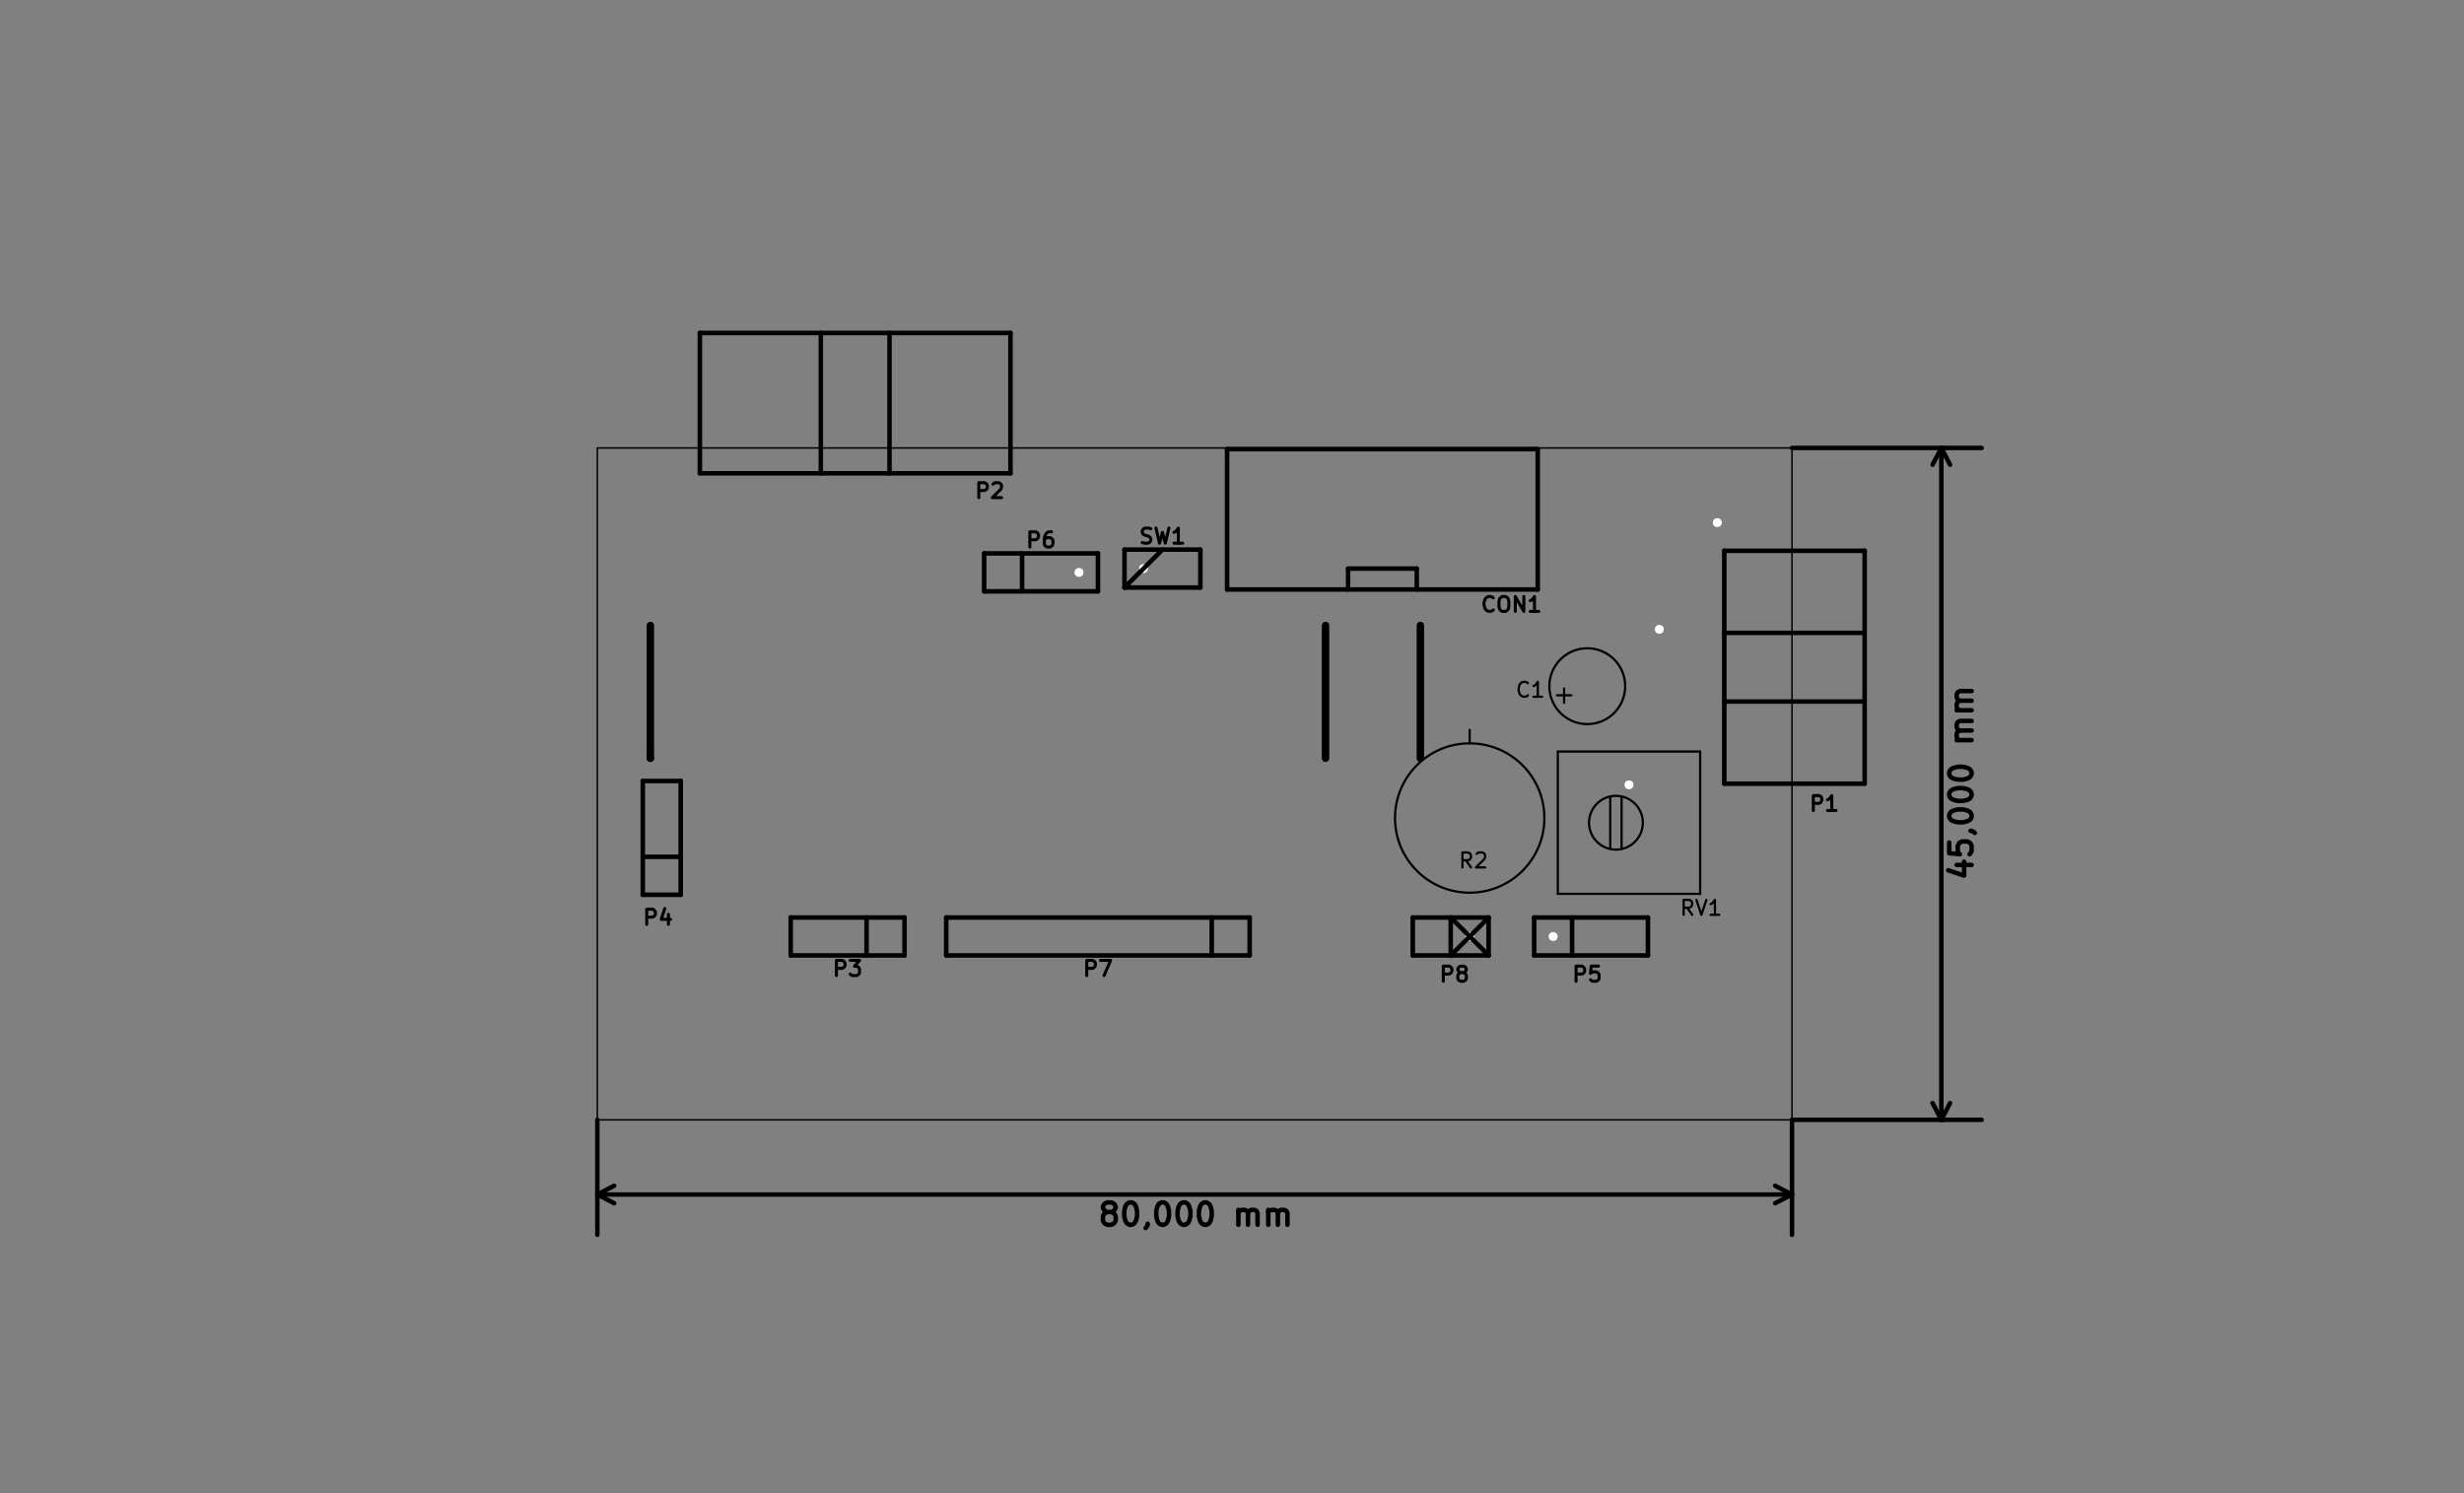 <?xml version="1.0" encoding="UTF-8" standalone="no"?>
<svg
   xmlns:dc="http://purl.org/dc/elements/1.1/"
   xmlns:cc="http://creativecommons.org/ns#"
   xmlns:rdf="http://www.w3.org/1999/02/22-rdf-syntax-ns#"
   xmlns:svg="http://www.w3.org/2000/svg"
   xmlns="http://www.w3.org/2000/svg"
   xmlns:sodipodi="http://sodipodi.sourceforge.net/DTD/sodipodi-0.dtd"
   xmlns:inkscape="http://www.inkscape.org/namespaces/inkscape"
   version="1.1"
   width="16.5cm"
   height="10cm"
   viewBox="0 0 64960 39370 "
   id="svg2"
   inkscape:version="0.48.4 r9939"
   sodipodi:docname="control_board-brd.svg">
  <rect x="0" y="0" width="64960" height="39370" fill="#808080" stroke="none"/>
  <defs
     id="defs720" />
  <sodipodi:namedview
     pagecolor="#ffffff"
     bordercolor="#666666"
     borderopacity="1"
     objecttolerance="10"
     gridtolerance="10"
     guidetolerance="10"
     inkscape:pageopacity="0"
     inkscape:pageshadow="2"
     inkscape:window-width="1440"
     inkscape:window-height="824"
     id="namedview718"
     showgrid="false"
     inkscape:zoom="2.1620196"
     inkscape:cx="377.98418"
     inkscape:cy="199.95382"
     inkscape:window-x="0"
     inkscape:window-y="25"
     inkscape:window-maximized="1"
     inkscape:current-layer="svg2" />
  <title
     id="title4">SVG Picture created as control_board-brd.svg date 2015/04/13 01:49:24 </title>
  <desc
     id="desc6">Picture generated by PCBNEW </desc>
  <path
     style="fill:#000000;fill-opacity:0;stroke:#000000;stroke-width:196.85;stroke-linecap:round;stroke-linejoin:round;stroke-opacity:1"
     inkscape:connector-curvature="0"
     id="path240"
     d="m 37446,16492 0,3500" />
  <path
     style="fill:#000000;fill-opacity:0;stroke:#000000;stroke-width:196.85;stroke-linecap:round;stroke-linejoin:round;stroke-opacity:1"
     inkscape:connector-curvature="0"
     id="path242"
     d="m 34946,19992 0,-3500" />
  <path
     style="fill:#000000;fill-opacity:0;stroke:#000000;stroke-width:196.85;stroke-linecap:round;stroke-linejoin:round;stroke-opacity:1"
     inkscape:connector-curvature="0"
     id="path244"
     d="m 17146,16492 0,3500" />
  <path
     style="fill:#000000;fill-opacity:0;stroke:#000000;stroke-width:196.85;stroke-linecap:round;stroke-linejoin:round;stroke-opacity:1"
     inkscape:connector-curvature="0"
     id="path246"
     d="m 17146,19992 0,0" />
  <circle
     style="fill:#ffffff;fill-opacity:1;stroke:#ffffff;stroke-width:39.37;stroke-linecap:round;stroke-linejoin:round;stroke-opacity:1"
     sodipodi:ry="98.425201"
     sodipodi:rx="98.425201"
     sodipodi:cy="16592.9"
     sodipodi:cx="43746.5"
     id="circle288"
     r="98.425"
     cy="16592.9"
     cx="43746.5" />
  <circle
     style="fill:#ffffff;fill-opacity:1;stroke:#ffffff;stroke-width:39.37;stroke-linecap:round;stroke-linejoin:round;stroke-opacity:1"
     sodipodi:ry="98.425201"
     sodipodi:rx="98.425201"
     sodipodi:cy="20692.9"
     sodipodi:cx="42946.5"
     id="circle320"
     r="98.425"
     cy="20692.9"
     cx="42946.5" />
  <circle
     style="fill:#ffffff;fill-opacity:1;stroke:#ffffff;stroke-width:39.37;stroke-linecap:round;stroke-linejoin:round;stroke-opacity:1"
     sodipodi:ry="98.425201"
     sodipodi:rx="98.425201"
     sodipodi:cy="24692.9"
     sodipodi:cx="40946.5"
     id="circle326"
     r="98.425"
     cy="24692.9"
     cx="40946.5" />
  <circle
     style="fill:#ffffff;fill-opacity:1;stroke:#ffffff;stroke-width:39.37;stroke-linecap:round;stroke-linejoin:round;stroke-opacity:1"
     sodipodi:ry="98.425201"
     sodipodi:rx="98.425201"
     sodipodi:cy="15092.9"
     sodipodi:cx="28446.5"
     id="circle336"
     r="98.425"
     cy="15092.9"
     cx="28446.5" />
  <circle
     style="fill:#ffffff;fill-opacity:1;stroke:#ffffff;stroke-width:39.37;stroke-linecap:round;stroke-linejoin:round;stroke-opacity:1"
     sodipodi:ry="98.425201"
     sodipodi:rx="98.425201"
     sodipodi:cy="24692.9"
     sodipodi:cx="38746.5"
     id="circle354"
     r="98.425"
     cy="24692.9"
     cx="38746.5" />
  <circle
     style="fill:#ffffff;fill-opacity:1;stroke:#ffffff;stroke-width:39.37;stroke-linecap:round;stroke-linejoin:round;stroke-opacity:1"
     sodipodi:ry="98.425201"
     sodipodi:rx="98.425201"
     sodipodi:cy="14992.9"
     sodipodi:cx="30146.5"
     id="circle370"
     r="98.425"
     cy="14992.9"
     cx="30146.5" />
  <circle
     style="fill:#ffffff;fill-opacity:1;stroke:#ffffff;stroke-width:39.37;stroke-linecap:round;stroke-linejoin:round;stroke-opacity:1"
     sodipodi:ry="98.425201"
     sodipodi:rx="98.425201"
     sodipodi:cy="13779.5"
     sodipodi:cx="45275.602"
     id="circle378"
     r="98.425"
     cy="13779.5"
     cx="45275.602" />
  <path
     style="fill:#000000;fill-opacity:0;stroke:#000000;stroke-width:59.055;stroke-linecap:round;stroke-linejoin:round;stroke-opacity:1"
     inkscape:connector-curvature="0"
     id="path390"
     d="m 41236,18532 0,-380" />
  <path
     style="fill:#000000;fill-opacity:0;stroke:#000000;stroke-width:59.055;stroke-linecap:round;stroke-linejoin:round;stroke-opacity:1"
     inkscape:connector-curvature="0"
     id="path392"
     d="m 41046,18332 380,0" />
  <circle
     style="fill:#000000;fill-opacity:0;stroke:#000000;stroke-width:59.055;stroke-linecap:round;stroke-linejoin:round;stroke-opacity:1"
     sodipodi:ry="1000"
     sodipodi:rx="1000"
     sodipodi:cy="18092.9"
     sodipodi:cx="41846.5"
     id="circle394"
     r="1000"
     cy="18092.9"
     cx="41846.5" />
  <path
     style="fill:#000000;fill-opacity:0;stroke:#000000;stroke-width:120;stroke-linecap:round;stroke-linejoin:round;stroke-opacity:1"
     inkscape:connector-curvature="0"
     id="path398"
     d="m 32351,15543 8189,0" />
  <path
     style="fill:#000000;fill-opacity:0;stroke:#000000;stroke-width:120;stroke-linecap:round;stroke-linejoin:round;stroke-opacity:1"
     inkscape:connector-curvature="0"
     id="path400"
     d="m 40540,11842 -8189,0" />
  <path
     style="fill:#000000;fill-opacity:0;stroke:#000000;stroke-width:120;stroke-linecap:round;stroke-linejoin:round;stroke-opacity:1"
     inkscape:connector-curvature="0"
     id="path402"
     d="m 32351,11842 0,3701" />
  <path
     style="fill:#000000;fill-opacity:0;stroke:#000000;stroke-width:120;stroke-linecap:round;stroke-linejoin:round;stroke-opacity:1"
     inkscape:connector-curvature="0"
     id="path404"
     d="m 40540,11842 0,3701" />
  <path
     style="fill:#000000;fill-opacity:0;stroke:#000000;stroke-width:118;stroke-linecap:round;stroke-linejoin:round;stroke-opacity:1"
     inkscape:connector-curvature="0"
     id="path408"
     d="m 37351,15543 0,-551" />
  <path
     style="fill:#000000;fill-opacity:0;stroke:#000000;stroke-width:118;stroke-linecap:round;stroke-linejoin:round;stroke-opacity:1"
     inkscape:connector-curvature="0"
     id="path410"
     d="m 37351,14992 -1811,0" />
  <path
     style="fill:#000000;fill-opacity:0;stroke:#000000;stroke-width:118;stroke-linecap:round;stroke-linejoin:round;stroke-opacity:1"
     inkscape:connector-curvature="0"
     id="path412"
     d="m 35540,14992 0,551" />
  <path
     style="fill:#000000;fill-opacity:0;stroke:#000000;stroke-width:120;stroke-linecap:round;stroke-linejoin:round;stroke-opacity:1"
     inkscape:connector-curvature="0"
     id="path416"
     d="m 45459,14522 0,6141" />
  <path
     style="fill:#000000;fill-opacity:0;stroke:#000000;stroke-width:120;stroke-linecap:round;stroke-linejoin:round;stroke-opacity:1"
     inkscape:connector-curvature="0"
     id="path418"
     d="m 49159,20663 0,-6141" />
  <path
     style="fill:#000000;fill-opacity:0;stroke:#000000;stroke-width:120;stroke-linecap:round;stroke-linejoin:round;stroke-opacity:1"
     inkscape:connector-curvature="0"
     id="path420"
     d="m 49159,14522 -3700,0" />
  <path
     style="fill:#000000;fill-opacity:0;stroke:#000000;stroke-width:120;stroke-linecap:round;stroke-linejoin:round;stroke-opacity:1"
     inkscape:connector-curvature="0"
     id="path422"
     d="m 49159,20663 -3700,0" />
  <path
     style="fill:#000000;fill-opacity:0;stroke:#000000;stroke-width:118;stroke-linecap:round;stroke-linejoin:round;stroke-opacity:1"
     inkscape:connector-curvature="0"
     id="path426"
     d="m 49159,18498 -3700,0" />
  <path
     style="fill:#000000;fill-opacity:0;stroke:#000000;stroke-width:118;stroke-linecap:round;stroke-linejoin:round;stroke-opacity:1"
     inkscape:connector-curvature="0"
     id="path428"
     d="m 49159,16687 -3700,0" />
  <path
     style="fill:#000000;fill-opacity:0;stroke:#000000;stroke-width:120;stroke-linecap:round;stroke-linejoin:round;stroke-opacity:1"
     inkscape:connector-curvature="0"
     id="path432"
     d="m 18451,12480 8189,0" />
  <path
     style="fill:#000000;fill-opacity:0;stroke:#000000;stroke-width:120;stroke-linecap:round;stroke-linejoin:round;stroke-opacity:1"
     inkscape:connector-curvature="0"
     id="path434"
     d="m 26640,8779 -8189,0" />
  <path
     style="fill:#000000;fill-opacity:0;stroke:#000000;stroke-width:120;stroke-linecap:round;stroke-linejoin:round;stroke-opacity:1"
     inkscape:connector-curvature="0"
     id="path436"
     d="m 18451,8779 0,3701" />
  <path
     style="fill:#000000;fill-opacity:0;stroke:#000000;stroke-width:120;stroke-linecap:round;stroke-linejoin:round;stroke-opacity:1"
     inkscape:connector-curvature="0"
     id="path438"
     d="m 26640,8779 0,3701" />
  <path
     style="fill:#000000;fill-opacity:0;stroke:#000000;stroke-width:118;stroke-linecap:round;stroke-linejoin:round;stroke-opacity:1"
     inkscape:connector-curvature="0"
     id="path442"
     d="m 23451,8779 0,3701" />
  <path
     style="fill:#000000;fill-opacity:0;stroke:#000000;stroke-width:118;stroke-linecap:round;stroke-linejoin:round;stroke-opacity:1"
     inkscape:connector-curvature="0"
     id="path444"
     d="m 21640,8779 0,3701" />
  <path
     style="fill:#000000;fill-opacity:0;stroke:#000000;stroke-width:59.055;stroke-linecap:round;stroke-linejoin:round;stroke-opacity:1"
     inkscape:connector-curvature="0"
     id="path448"
     d="m 42452,22362 0,-1339" />
  <path
     style="fill:#000000;fill-opacity:0;stroke:#000000;stroke-width:59.055;stroke-linecap:round;stroke-linejoin:round;stroke-opacity:1"
     inkscape:connector-curvature="0"
     id="path450"
     d="m 42751,22362 0,-1339" />
  <path
     style="fill:#000000;fill-opacity:0;stroke:#000000;stroke-width:59.055;stroke-linecap:round;stroke-linejoin:round;stroke-opacity:1"
     inkscape:connector-curvature="0"
     id="path452"
     d="m 41070,23568 0,-3752" />
  <path
     style="fill:#000000;fill-opacity:0;stroke:#000000;stroke-width:59.055;stroke-linecap:round;stroke-linejoin:round;stroke-opacity:1"
     inkscape:connector-curvature="0"
     id="path454"
     d="m 41070,19816 3752,0" />
  <path
     style="fill:#000000;fill-opacity:0;stroke:#000000;stroke-width:59.055;stroke-linecap:round;stroke-linejoin:round;stroke-opacity:1"
     inkscape:connector-curvature="0"
     id="path456"
     d="m 44822,19816 0,3752" />
  <path
     style="fill:#000000;fill-opacity:0;stroke:#000000;stroke-width:59.055;stroke-linecap:round;stroke-linejoin:round;stroke-opacity:1"
     inkscape:connector-curvature="0"
     id="path458"
     d="m 44822,23568 -3752,0" />
  <circle
     style="fill:#000000;fill-opacity:0;stroke:#000000;stroke-width:59.055;stroke-linecap:round;stroke-linejoin:round;stroke-opacity:1"
     sodipodi:ry="709.34399"
     sodipodi:rx="709.34399"
     sodipodi:cy="21692.9"
     sodipodi:cx="42602"
     id="circle460"
     r="709.344"
     cy="21692.9"
     cx="42602" />
  <path
     style="fill:#000000;fill-opacity:0;stroke:#000000;stroke-width:120;stroke-linecap:round;stroke-linejoin:round;stroke-opacity:1"
     inkscape:connector-curvature="0"
     id="path464"
     d="m 41446,25192 0,-1000" />
  <path
     style="fill:#000000;fill-opacity:0;stroke:#000000;stroke-width:120;stroke-linecap:round;stroke-linejoin:round;stroke-opacity:1"
     inkscape:connector-curvature="0"
     id="path466"
     d="m 40446,24192 3000,0" />
  <path
     style="fill:#000000;fill-opacity:0;stroke:#000000;stroke-width:120;stroke-linecap:round;stroke-linejoin:round;stroke-opacity:1"
     inkscape:connector-curvature="0"
     id="path468"
     d="m 43446,24192 0,1000" />
  <path
     style="fill:#000000;fill-opacity:0;stroke:#000000;stroke-width:120;stroke-linecap:round;stroke-linejoin:round;stroke-opacity:1"
     inkscape:connector-curvature="0"
     id="path470"
     d="m 43446,25192 -3000,0" />
  <path
     style="fill:#000000;fill-opacity:0;stroke:#000000;stroke-width:120;stroke-linecap:round;stroke-linejoin:round;stroke-opacity:1"
     inkscape:connector-curvature="0"
     id="path472"
     d="m 40446,25192 0,-1000" />
  <path
     style="fill:#000000;fill-opacity:0;stroke:#000000;stroke-width:120;stroke-linecap:round;stroke-linejoin:round;stroke-opacity:1"
     inkscape:connector-curvature="0"
     id="path474"
     d="m 26946,15592 0,-1000" />
  <path
     style="fill:#000000;fill-opacity:0;stroke:#000000;stroke-width:120;stroke-linecap:round;stroke-linejoin:round;stroke-opacity:1"
     inkscape:connector-curvature="0"
     id="path476"
     d="m 25946,14592 3000,0" />
  <path
     style="fill:#000000;fill-opacity:0;stroke:#000000;stroke-width:120;stroke-linecap:round;stroke-linejoin:round;stroke-opacity:1"
     inkscape:connector-curvature="0"
     id="path478"
     d="m 28946,14592 0,1000" />
  <path
     style="fill:#000000;fill-opacity:0;stroke:#000000;stroke-width:120;stroke-linecap:round;stroke-linejoin:round;stroke-opacity:1"
     inkscape:connector-curvature="0"
     id="path480"
     d="m 28946,15592 -3000,0" />
  <path
     style="fill:#000000;fill-opacity:0;stroke:#000000;stroke-width:120;stroke-linecap:round;stroke-linejoin:round;stroke-opacity:1"
     inkscape:connector-curvature="0"
     id="path482"
     d="m 25946,15592 0,-1000" />
  <path
     style="fill:#000000;fill-opacity:0;stroke:#000000;stroke-width:120;stroke-linecap:round;stroke-linejoin:round;stroke-opacity:1"
     inkscape:connector-curvature="0"
     id="path484"
     d="m 31946,25192 0,-1000" />
  <path
     style="fill:#000000;fill-opacity:0;stroke:#000000;stroke-width:120;stroke-linecap:round;stroke-linejoin:round;stroke-opacity:1"
     inkscape:connector-curvature="0"
     id="path486"
     d="m 32946,25192 -8000,0" />
  <path
     style="fill:#000000;fill-opacity:0;stroke:#000000;stroke-width:120;stroke-linecap:round;stroke-linejoin:round;stroke-opacity:1"
     inkscape:connector-curvature="0"
     id="path488"
     d="m 24946,25192 0,-1000" />
  <path
     style="fill:#000000;fill-opacity:0;stroke:#000000;stroke-width:120;stroke-linecap:round;stroke-linejoin:round;stroke-opacity:1"
     inkscape:connector-curvature="0"
     id="path490"
     d="m 24946,24192 8000,0" />
  <path
     style="fill:#000000;fill-opacity:0;stroke:#000000;stroke-width:120;stroke-linecap:round;stroke-linejoin:round;stroke-opacity:1"
     inkscape:connector-curvature="0"
     id="path492"
     d="m 32946,24192 0,1000" />
  <path
     style="fill:#000000;fill-opacity:0;stroke:#000000;stroke-width:120;stroke-linecap:round;stroke-linejoin:round;stroke-opacity:1"
     inkscape:connector-curvature="0"
     id="path494"
     d="m 38246,25192 0,-1000" />
  <path
     style="fill:#000000;fill-opacity:0;stroke:#000000;stroke-width:120;stroke-linecap:round;stroke-linejoin:round;stroke-opacity:1"
     inkscape:connector-curvature="0"
     id="path496"
     d="m 38246,24192 1000,1000" />
  <path
     style="fill:#000000;fill-opacity:0;stroke:#000000;stroke-width:120;stroke-linecap:round;stroke-linejoin:round;stroke-opacity:1"
     inkscape:connector-curvature="0"
     id="path498"
     d="m 39246,24192 -1000,1000" />
  <path
     style="fill:#000000;fill-opacity:0;stroke:#000000;stroke-width:120;stroke-linecap:round;stroke-linejoin:round;stroke-opacity:1"
     inkscape:connector-curvature="0"
     id="path500"
     d="m 37246,24192 2000,0" />
  <path
     style="fill:#000000;fill-opacity:0;stroke:#000000;stroke-width:120;stroke-linecap:round;stroke-linejoin:round;stroke-opacity:1"
     inkscape:connector-curvature="0"
     id="path502"
     d="m 39246,25192 -2000,0" />
  <path
     style="fill:#000000;fill-opacity:0;stroke:#000000;stroke-width:120;stroke-linecap:round;stroke-linejoin:round;stroke-opacity:1"
     inkscape:connector-curvature="0"
     id="path504"
     d="m 39246,24192 0,1000" />
  <path
     style="fill:#000000;fill-opacity:0;stroke:#000000;stroke-width:120;stroke-linecap:round;stroke-linejoin:round;stroke-opacity:1"
     inkscape:connector-curvature="0"
     id="path506"
     d="m 37246,25192 0,-1000" />
  <path
     style="fill:#000000;fill-opacity:0;stroke:#000000;stroke-width:120;stroke-linecap:round;stroke-linejoin:round;stroke-opacity:1"
     inkscape:connector-curvature="0"
     id="path508"
     d="m 17946,22592 -1000,0" />
  <path
     style="fill:#000000;fill-opacity:0;stroke:#000000;stroke-width:120;stroke-linecap:round;stroke-linejoin:round;stroke-opacity:1"
     inkscape:connector-curvature="0"
     id="path510"
     d="m 16946,23592 0,-3000" />
  <path
     style="fill:#000000;fill-opacity:0;stroke:#000000;stroke-width:120;stroke-linecap:round;stroke-linejoin:round;stroke-opacity:1"
     inkscape:connector-curvature="0"
     id="path512"
     d="m 16946,20592 1000,0" />
  <path
     style="fill:#000000;fill-opacity:0;stroke:#000000;stroke-width:120;stroke-linecap:round;stroke-linejoin:round;stroke-opacity:1"
     inkscape:connector-curvature="0"
     id="path514"
     d="m 17946,20592 0,3000" />
  <path
     style="fill:#000000;fill-opacity:0;stroke:#000000;stroke-width:120;stroke-linecap:round;stroke-linejoin:round;stroke-opacity:1"
     inkscape:connector-curvature="0"
     id="path516"
     d="m 17946,23592 -1000,0" />
  <path
     style="fill:#000000;fill-opacity:0;stroke:#000000;stroke-width:120;stroke-linecap:round;stroke-linejoin:round;stroke-opacity:1"
     inkscape:connector-curvature="0"
     id="path518"
     d="m 22846,24192 0,1000" />
  <path
     style="fill:#000000;fill-opacity:0;stroke:#000000;stroke-width:120;stroke-linecap:round;stroke-linejoin:round;stroke-opacity:1"
     inkscape:connector-curvature="0"
     id="path520"
     d="m 23846,25192 -3000,0" />
  <path
     style="fill:#000000;fill-opacity:0;stroke:#000000;stroke-width:120;stroke-linecap:round;stroke-linejoin:round;stroke-opacity:1"
     inkscape:connector-curvature="0"
     id="path522"
     d="m 20846,25192 0,-1000" />
  <path
     style="fill:#000000;fill-opacity:0;stroke:#000000;stroke-width:120;stroke-linecap:round;stroke-linejoin:round;stroke-opacity:1"
     inkscape:connector-curvature="0"
     id="path524"
     d="m 20846,24192 3000,0" />
  <path
     style="fill:#000000;fill-opacity:0;stroke:#000000;stroke-width:120;stroke-linecap:round;stroke-linejoin:round;stroke-opacity:1"
     inkscape:connector-curvature="0"
     id="path526"
     d="m 23846,24192 0,1000" />
  <path
     style="fill:#000000;fill-opacity:0;stroke:#000000;stroke-width:120;stroke-linecap:round;stroke-linejoin:round;stroke-opacity:1"
     inkscape:connector-curvature="0"
     id="path528"
     d="m 29646,15492 1000,-1000" />
  <path
     style="fill:#000000;fill-opacity:0;stroke:#000000;stroke-width:120;stroke-linecap:round;stroke-linejoin:round;stroke-opacity:1"
     inkscape:connector-curvature="0"
     id="path530"
     d="m 31646,15492 -2000,0" />
  <path
     style="fill:#000000;fill-opacity:0;stroke:#000000;stroke-width:120;stroke-linecap:round;stroke-linejoin:round;stroke-opacity:1"
     inkscape:connector-curvature="0"
     id="path532"
     d="m 29646,14492 2000,0" />
  <path
     style="fill:#000000;fill-opacity:0;stroke:#000000;stroke-width:120;stroke-linecap:round;stroke-linejoin:round;stroke-opacity:1"
     inkscape:connector-curvature="0"
     id="path534"
     d="m 29646,15492 0,-1000" />
  <path
     style="fill:#000000;fill-opacity:0;stroke:#000000;stroke-width:120;stroke-linecap:round;stroke-linejoin:round;stroke-opacity:1"
     inkscape:connector-curvature="0"
     id="path536"
     d="m 31646,14492 0,1000" />
  <path
     style="fill:#000000;fill-opacity:0;stroke:#000000;stroke-width:59.055;stroke-linecap:round;stroke-linejoin:round;stroke-opacity:1"
     inkscape:connector-curvature="0"
     id="path540"
     d="m 38746,19599 0,-354" />
  <circle
     style="fill:#000000;fill-opacity:0;stroke:#000000;stroke-width:59.055;stroke-linecap:round;stroke-linejoin:round;stroke-opacity:1"
     sodipodi:ry="1969"
     sodipodi:rx="1969"
     sodipodi:cy="21568.9"
     sodipodi:cx="38746.5"
     id="circle542"
     r="1969"
     cy="21568.9"
     cx="38746.5" />
  <path
     style="fill:#000000;fill-opacity:0;stroke:#000000;stroke-width:59.055;stroke-linecap:round;stroke-linejoin:round;stroke-opacity:1"
     inkscape:connector-curvature="0"
     id="path544"
     d="m 40280,18333 -18,19 -57,19 -37,0 -56,-19 -38,-38 -19,-37 -18,-75 0,-56 18,-75 19,-38 38,-37 56,-19 37,0 57,19 18,18" />
  <path
     style="fill:#000000;fill-opacity:0;stroke:#000000;stroke-width:59.055;stroke-linecap:round;stroke-linejoin:round;stroke-opacity:1"
     inkscape:connector-curvature="0"
     id="path546"
     d="m 40655,18371 -225,0" />
  <path
     style="fill:#000000;fill-opacity:0;stroke:#000000;stroke-width:59.055;stroke-linecap:round;stroke-linejoin:round;stroke-opacity:1"
     inkscape:connector-curvature="0"
     id="path548"
     d="m 40543,18371 0,-394 -38,56 -37,38 -38,18" />
  <path
     style="fill:#000000;fill-opacity:0;stroke:#000000;stroke-width:80;stroke-linecap:round;stroke-linejoin:round;stroke-opacity:1"
     inkscape:connector-curvature="0"
     id="path552"
     d="m 39368,16083 -19,19 -56,19 -38,0 -56,-19 -37,-38 -19,-37 -19,-75 0,-56 19,-75 19,-38 37,-37 56,-19 38,0 56,19 19,18" />
  <path
     style="fill:#000000;fill-opacity:0;stroke:#000000;stroke-width:80;stroke-linecap:round;stroke-linejoin:round;stroke-opacity:1"
     inkscape:connector-curvature="0"
     id="path554"
     d="m 39612,15727 75,0 37,19 38,37 18,75 0,131 -18,75 -38,38 -37,19 -75,0 -38,-19 -37,-38 -19,-75 0,-131 19,-75 37,-37 38,-19" />
  <path
     style="fill:#000000;fill-opacity:0;stroke:#000000;stroke-width:80;stroke-linecap:round;stroke-linejoin:round;stroke-opacity:1"
     inkscape:connector-curvature="0"
     id="path556"
     d="m 39949,16121 0,-394 225,394 0,-394" />
  <path
     style="fill:#000000;fill-opacity:0;stroke:#000000;stroke-width:80;stroke-linecap:round;stroke-linejoin:round;stroke-opacity:1"
     inkscape:connector-curvature="0"
     id="path558"
     d="m 40568,16121 -225,0" />
  <path
     style="fill:#000000;fill-opacity:0;stroke:#000000;stroke-width:80;stroke-linecap:round;stroke-linejoin:round;stroke-opacity:1"
     inkscape:connector-curvature="0"
     id="path560"
     d="m 40455,16121 0,-394 -37,56 -38,38 -37,18" />
  <path
     style="fill:#000000;fill-opacity:0;stroke:#000000;stroke-width:80;stroke-linecap:round;stroke-linejoin:round;stroke-opacity:1"
     inkscape:connector-curvature="0"
     id="path562"
     d="m 47805,21371 0,-394 150,0 38,19 19,18 18,38 0,56 -18,38 -19,18 -38,19 -150,0" />
  <path
     style="fill:#000000;fill-opacity:0;stroke:#000000;stroke-width:80;stroke-linecap:round;stroke-linejoin:round;stroke-opacity:1"
     inkscape:connector-curvature="0"
     id="path564"
     d="m 48405,21371 -225,0" />
  <path
     style="fill:#000000;fill-opacity:0;stroke:#000000;stroke-width:80;stroke-linecap:round;stroke-linejoin:round;stroke-opacity:1"
     inkscape:connector-curvature="0"
     id="path566"
     d="m 48293,21371 0,-394 -38,56 -37,38 -38,18" />
  <path
     style="fill:#000000;fill-opacity:0;stroke:#000000;stroke-width:80;stroke-linecap:round;stroke-linejoin:round;stroke-opacity:1"
     inkscape:connector-curvature="0"
     id="path568"
     d="m 25805,13121 0,-394 150,0 38,19 19,18 18,38 0,56 -18,38 -19,18 -38,19 -150,0" />
  <path
     style="fill:#000000;fill-opacity:0;stroke:#000000;stroke-width:80;stroke-linecap:round;stroke-linejoin:round;stroke-opacity:1"
     inkscape:connector-curvature="0"
     id="path570"
     d="m 26180,12764 19,-18 38,-19 93,0 38,19 19,18 18,38 0,37 -18,57 -225,225 243,0" />
  <path
     style="fill:#000000;fill-opacity:0;stroke:#000000;stroke-width:59.055;stroke-linecap:round;stroke-linejoin:round;stroke-opacity:1"
     inkscape:connector-curvature="0"
     id="path574"
     d="m 44612,24121 -132,-188" />
  <path
     style="fill:#000000;fill-opacity:0;stroke:#000000;stroke-width:59.055;stroke-linecap:round;stroke-linejoin:round;stroke-opacity:1"
     inkscape:connector-curvature="0"
     id="path576"
     d="m 44387,24121 0,-394 150,0 37,19 19,18 19,38 0,56 -19,38 -19,18 -37,19 -150,0" />
  <path
     style="fill:#000000;fill-opacity:0;stroke:#000000;stroke-width:59.055;stroke-linecap:round;stroke-linejoin:round;stroke-opacity:1"
     inkscape:connector-curvature="0"
     id="path578"
     d="m 44724,23727 131,394 132,-394" />
  <path
     style="fill:#000000;fill-opacity:0;stroke:#000000;stroke-width:59.055;stroke-linecap:round;stroke-linejoin:round;stroke-opacity:1"
     inkscape:connector-curvature="0"
     id="path580"
     d="m 45324,24121 -225,0" />
  <path
     style="fill:#000000;fill-opacity:0;stroke:#000000;stroke-width:59.055;stroke-linecap:round;stroke-linejoin:round;stroke-opacity:1"
     inkscape:connector-curvature="0"
     id="path582"
     d="m 45212,24121 0,-394 -38,56 -37,38 -38,18" />
  <path
     style="fill:#000000;fill-opacity:0;stroke:#000000;stroke-width:80;stroke-linecap:round;stroke-linejoin:round;stroke-opacity:1"
     inkscape:connector-curvature="0"
     id="path586"
     d="m 41551,25873 0,-400 152,0 38,19 19,19 19,39 0,57 -19,38 -19,19 -38,19 -152,0" />
  <path
     style="fill:#000000;fill-opacity:0;stroke:#000000;stroke-width:80;stroke-linecap:round;stroke-linejoin:round;stroke-opacity:1"
     inkscape:connector-curvature="0"
     id="path588"
     d="m 42141,25473 -190,0 -19,191 19,-19 38,-19 95,0 38,19 19,19 19,38 0,95 -19,38 -19,19 -38,19 -95,0 -38,-19 -19,-19" />
  <path
     style="fill:#000000;fill-opacity:0;stroke:#000000;stroke-width:80;stroke-linecap:round;stroke-linejoin:round;stroke-opacity:1"
     inkscape:connector-curvature="0"
     id="path590"
     d="m 27151,14423 0,-400 152,0 38,19 19,19 19,39 0,57 -19,38 -19,19 -38,19 -152,0" />
  <path
     style="fill:#000000;fill-opacity:0;stroke:#000000;stroke-width:80;stroke-linecap:round;stroke-linejoin:round;stroke-opacity:1"
     inkscape:connector-curvature="0"
     id="path592"
     d="m 27722,14023 -76,0 -38,19 -19,19 -38,58 -19,76 0,152 19,38 19,19 38,19 76,0 38,-19 19,-19 19,-38 0,-95 -19,-38 -19,-19 -38,-19 -76,0 -38,19 -19,19 -19,38" />
  <path
     style="fill:#000000;fill-opacity:0;stroke:#000000;stroke-width:80;stroke-linecap:round;stroke-linejoin:round;stroke-opacity:1"
     inkscape:connector-curvature="0"
     id="path594"
     d="m 28651,25723 0,-400 152,0 38,19 19,19 19,39 0,57 -19,38 -19,19 -38,19 -152,0" />
  <path
     style="fill:#000000;fill-opacity:0;stroke:#000000;stroke-width:80;stroke-linecap:round;stroke-linejoin:round;stroke-opacity:1"
     inkscape:connector-curvature="0"
     id="path596"
     d="m 29013,25323 266,0 -171,400" />
  <path
     style="fill:#000000;fill-opacity:0;stroke:#000000;stroke-width:80;stroke-linecap:round;stroke-linejoin:round;stroke-opacity:1"
     inkscape:connector-curvature="0"
     id="path598"
     d="m 38051,25873 0,-400 152,0 38,19 19,19 19,39 0,57 -19,38 -19,19 -38,19 -152,0" />
  <path
     style="fill:#000000;fill-opacity:0;stroke:#000000;stroke-width:80;stroke-linecap:round;stroke-linejoin:round;stroke-opacity:1"
     inkscape:connector-curvature="0"
     id="path600"
     d="m 38508,25645 -38,-19 -19,-19 -19,-38 0,-19 19,-39 19,-19 38,-19 76,0 38,19 19,19 19,39 0,19 -19,38 -19,19 -38,19 -76,0 -38,19 -19,19 -19,38 0,76 19,38 19,19 38,19 76,0 38,-19 19,-19 19,-38 0,-76 -19,-38 -19,-19 -38,-19" />
  <path
     style="fill:#000000;fill-opacity:0;stroke:#000000;stroke-width:80;stroke-linecap:round;stroke-linejoin:round;stroke-opacity:1"
     inkscape:connector-curvature="0"
     id="path602"
     d="m 17051,24373 0,-400 152,0 38,19 19,19 19,39 0,57 -19,38 -19,19 -38,19 -152,0" />
  <path
     style="fill:#000000;fill-opacity:0;stroke:#000000;stroke-width:80;stroke-linecap:round;stroke-linejoin:round;stroke-opacity:1"
     inkscape:connector-curvature="0"
     id="path604"
     d="m 17622,24107 0,266" />
  <path
     style="fill:#000000;fill-opacity:0;stroke:#000000;stroke-width:80;stroke-linecap:round;stroke-linejoin:round;stroke-opacity:1"
     inkscape:connector-curvature="0"
     id="path606"
     d="m 17527,23954 -95,286 247,0" />
  <path
     style="fill:#000000;fill-opacity:0;stroke:#000000;stroke-width:80;stroke-linecap:round;stroke-linejoin:round;stroke-opacity:1"
     inkscape:connector-curvature="0"
     id="path608"
     d="m 22051,25723 0,-400 152,0 38,19 19,19 19,39 0,57 -19,38 -19,19 -38,19 -152,0" />
  <path
     style="fill:#000000;fill-opacity:0;stroke:#000000;stroke-width:80;stroke-linecap:round;stroke-linejoin:round;stroke-opacity:1"
     inkscape:connector-curvature="0"
     id="path610"
     d="m 22413,25323 247,0 -133,153 57,0 38,19 19,19 19,38 0,95 -19,38 -19,19 -38,19 -114,0 -38,-19 -19,-19" />
  <path
     style="fill:#000000;fill-opacity:0;stroke:#000000;stroke-width:80;stroke-linecap:round;stroke-linejoin:round;stroke-opacity:1"
     inkscape:connector-curvature="0"
     id="path612"
     d="m 30113,14304 57,19 95,0 38,-19 19,-19 19,-38 0,-38 -19,-38 -19,-19 -38,-19 -76,-19 -38,-19 -19,-19 -19,-38 0,-38 19,-39 19,-19 38,-19 95,0 57,19" />
  <path
     style="fill:#000000;fill-opacity:0;stroke:#000000;stroke-width:80;stroke-linecap:round;stroke-linejoin:round;stroke-opacity:1"
     inkscape:connector-curvature="0"
     id="path614"
     d="m 30475,13923 95,400 76,-285 76,285 95,-400" />
  <path
     style="fill:#000000;fill-opacity:0;stroke:#000000;stroke-width:80;stroke-linecap:round;stroke-linejoin:round;stroke-opacity:1"
     inkscape:connector-curvature="0"
     id="path616"
     d="m 31179,14323 -228,0" />
  <path
     style="fill:#000000;fill-opacity:0;stroke:#000000;stroke-width:80;stroke-linecap:round;stroke-linejoin:round;stroke-opacity:1"
     inkscape:connector-curvature="0"
     id="path618"
     d="m 31065,14323 0,-400 -38,58 -38,38 -38,19" />
  <path
     style="fill:#000000;fill-opacity:0;stroke:#000000;stroke-width:59.055;stroke-linecap:round;stroke-linejoin:round;stroke-opacity:1"
     inkscape:connector-curvature="0"
     id="path622"
     d="m 38780,22871 -131,-188" />
  <path
     style="fill:#000000;fill-opacity:0;stroke:#000000;stroke-width:59.055;stroke-linecap:round;stroke-linejoin:round;stroke-opacity:1"
     inkscape:connector-curvature="0"
     id="path624"
     d="m 38555,22871 0,-394 150,0 38,19 19,18 18,38 0,56 -18,38 -19,18 -38,19 -150,0" />
  <path
     style="fill:#000000;fill-opacity:0;stroke:#000000;stroke-width:59.055;stroke-linecap:round;stroke-linejoin:round;stroke-opacity:1"
     inkscape:connector-curvature="0"
     id="path626"
     d="m 38930,22514 19,-18 38,-19 93,0 38,19 19,18 18,38 0,37 -18,57 -225,225 243,0" />
  <g
     id="g3985"
     transform="matrix(-1,0,0,1,63019,0)">
    <path
       d="m 33830,31957 56,-28 28,-28 28,-57 0,-28 -28,-56 -28,-28 -56,-28 -113,0 -56,28 -28,28 -28,56 0,28 28,57 28,28 56,28 113,0 56,28 28,28 28,56 0,113 -28,56 -28,28 -56,28 -113,0 -56,-28 -28,-28 -28,-56 0,-113 28,-56 28,-28 56,-28"
       id="path630"
       inkscape:connector-curvature="0"
       style="fill:#000000;fill-opacity:0;stroke:#000000;stroke-width:118.11;stroke-linecap:round;stroke-linejoin:round;stroke-opacity:1" />
    <path
       d="m 33239,31704 -56,0 -56,28 -29,28 -28,56 -28,113 0,140 28,113 28,56 29,28 56,28 56,0 56,-28 28,-28 29,-56 28,-113 0,-140 -28,-113 -29,-56 -28,-28 -56,-28"
       id="path632"
       inkscape:connector-curvature="0"
       style="fill:#000000;fill-opacity:0;stroke:#000000;stroke-width:118.11;stroke-linecap:round;stroke-linejoin:round;stroke-opacity:1" />
    <path
       d="m 32761,32266 0,28 28,56 28,29"
       id="path634"
       inkscape:connector-curvature="0"
       style="fill:#000000;fill-opacity:0;stroke:#000000;stroke-width:118.11;stroke-linecap:round;stroke-linejoin:round;stroke-opacity:1" />
    <path
       d="m 32395,31704 -56,0 -56,28 -28,28 -28,56 -28,113 0,140 28,113 28,56 28,28 56,28 56,0 57,-28 28,-28 28,-56 28,-113 0,-140 -28,-113 -28,-56 -28,-28 -57,-28"
       id="path636"
       inkscape:connector-curvature="0"
       style="fill:#000000;fill-opacity:0;stroke:#000000;stroke-width:118.11;stroke-linecap:round;stroke-linejoin:round;stroke-opacity:1" />
    <path
       d="m 31833,31704 -56,0 -56,28 -29,28 -28,56 -28,113 0,140 28,113 28,56 29,28 56,28 56,0 56,-28 28,-28 29,-56 28,-113 0,-140 -28,-113 -29,-56 -28,-28 -56,-28"
       id="path638"
       inkscape:connector-curvature="0"
       style="fill:#000000;fill-opacity:0;stroke:#000000;stroke-width:118.11;stroke-linecap:round;stroke-linejoin:round;stroke-opacity:1" />
    <path
       d="m 31271,31704 -57,0 -56,28 -28,28 -28,56 -28,113 0,140 28,113 28,56 28,28 56,28 57,0 56,-28 28,-28 28,-56 28,-113 0,-140 -28,-113 -28,-56 -28,-28 -56,-28"
       id="path640"
       inkscape:connector-curvature="0"
       style="fill:#000000;fill-opacity:0;stroke:#000000;stroke-width:118.11;stroke-linecap:round;stroke-linejoin:round;stroke-opacity:1" />
    <path
       d="m 30371,32294 0,-393"
       id="path642"
       inkscape:connector-curvature="0"
       style="fill:#000000;fill-opacity:0;stroke:#000000;stroke-width:118.11;stroke-linecap:round;stroke-linejoin:round;stroke-opacity:1" />
    <path
       d="m 30371,31957 -28,-28 -57,-28 -84,0 -56,28 -28,56 0,309"
       id="path644"
       inkscape:connector-curvature="0"
       style="fill:#000000;fill-opacity:0;stroke:#000000;stroke-width:118.11;stroke-linecap:round;stroke-linejoin:round;stroke-opacity:1" />
    <path
       d="m 30118,31985 -29,-56 -56,-28 -84,0 -56,28 -28,56 0,309"
       id="path646"
       inkscape:connector-curvature="0"
       style="fill:#000000;fill-opacity:0;stroke:#000000;stroke-width:118.11;stroke-linecap:round;stroke-linejoin:round;stroke-opacity:1" />
    <path
       d="m 29583,32294 0,-393"
       id="path648"
       inkscape:connector-curvature="0"
       style="fill:#000000;fill-opacity:0;stroke:#000000;stroke-width:118.11;stroke-linecap:round;stroke-linejoin:round;stroke-opacity:1" />
    <path
       d="m 29583,31957 -28,-28 -56,-28 -84,0 -57,28 -28,56 0,309"
       id="path650"
       inkscape:connector-curvature="0"
       style="fill:#000000;fill-opacity:0;stroke:#000000;stroke-width:118.11;stroke-linecap:round;stroke-linejoin:round;stroke-opacity:1" />
    <path
       d="m 29330,31985 -28,-56 -56,-28 -85,0 -56,28 -28,56 0,309"
       id="path652"
       inkscape:connector-curvature="0"
       style="fill:#000000;fill-opacity:0;stroke:#000000;stroke-width:118.11;stroke-linecap:round;stroke-linejoin:round;stroke-opacity:1" />
  </g>
  <path
     style="fill:#000000;fill-opacity:0;stroke:#000000;stroke-width:118.11;stroke-linecap:round;stroke-linejoin:round;stroke-opacity:1"
     inkscape:connector-curvature="0"
     id="path654"
     d="m 15748,31496 31496,0" />
  <path
     style="fill:#000000;fill-opacity:0;stroke:#000000;stroke-width:118.11;stroke-linecap:round;stroke-linejoin:round;stroke-opacity:1"
     inkscape:connector-curvature="0"
     id="path656"
     d="m 15748,29527 0,3032" />
  <path
     style="fill:#000000;fill-opacity:0;stroke:#000000;stroke-width:118.11;stroke-linecap:round;stroke-linejoin:round;stroke-opacity:1"
     inkscape:connector-curvature="0"
     id="path658"
     d="m 47244,29527 0,3032" />
  <path
     style="fill:#000000;fill-opacity:0;stroke:#000000;stroke-width:118.11;stroke-linecap:round;stroke-linejoin:round;stroke-opacity:1"
     inkscape:connector-curvature="0"
     id="path660"
     d="m 47244,31496 -444,230" />
  <path
     style="fill:#000000;fill-opacity:0;stroke:#000000;stroke-width:118.11;stroke-linecap:round;stroke-linejoin:round;stroke-opacity:1"
     inkscape:connector-curvature="0"
     id="path662"
     d="m 47244,31496 -444,-231" />
  <path
     style="fill:#000000;fill-opacity:0;stroke:#000000;stroke-width:118.11;stroke-linecap:round;stroke-linejoin:round;stroke-opacity:1"
     inkscape:connector-curvature="0"
     id="path664"
     d="m 15748,31496 443,230" />
  <path
     style="fill:#000000;fill-opacity:0;stroke:#000000;stroke-width:118.11;stroke-linecap:round;stroke-linejoin:round;stroke-opacity:1"
     inkscape:connector-curvature="0"
     id="path666"
     d="m 15748,31496 443,-231" />
  <g
     id="g3999"
     transform="matrix(1,0,0,-1,0,41309)">
    <path
       d="m 51586,18503 393,0"
       id="path668"
       inkscape:connector-curvature="0"
       style="fill:#000000;fill-opacity:0;stroke:#000000;stroke-width:118.11;stroke-linecap:round;stroke-linejoin:round;stroke-opacity:1" />
    <path
       d="m 51361,18363 421,-141 0,366"
       id="path670"
       inkscape:connector-curvature="0"
       style="fill:#000000;fill-opacity:0;stroke:#000000;stroke-width:118.11;stroke-linecap:round;stroke-linejoin:round;stroke-opacity:1" />
    <path
       d="m 51389,19094 0,-281 281,-28 -28,28 -28,56 0,141 28,56 28,28 56,28 141,0 56,-28 28,-28 28,-56 0,-141 -28,-56 -28,-28"
       id="path672"
       inkscape:connector-curvature="0"
       style="fill:#000000;fill-opacity:0;stroke:#000000;stroke-width:118.11;stroke-linecap:round;stroke-linejoin:round;stroke-opacity:1" />
    <path
       d="m 51951,19403 28,0 56,-28 29,-28"
       id="path674"
       inkscape:connector-curvature="0"
       style="fill:#000000;fill-opacity:0;stroke:#000000;stroke-width:118.11;stroke-linecap:round;stroke-linejoin:round;stroke-opacity:1" />
    <path
       d="m 51389,19769 0,56 28,56 28,29 56,28 113,28 140,0 113,-28 56,-28 28,-29 28,-56 0,-56 -28,-56 -28,-28 -56,-29 -113,-28 -140,0 -113,28 -56,29 -28,28 -28,56"
       id="path676"
       inkscape:connector-curvature="0"
       style="fill:#000000;fill-opacity:0;stroke:#000000;stroke-width:118.11;stroke-linecap:round;stroke-linejoin:round;stroke-opacity:1" />
    <path
       d="m 51389,20331 0,57 28,56 28,28 56,28 113,28 140,0 113,-28 56,-28 28,-28 28,-56 0,-57 -28,-56 -28,-28 -56,-28 -113,-28 -140,0 -113,28 -56,28 -28,28 -28,56"
       id="path678"
       inkscape:connector-curvature="0"
       style="fill:#000000;fill-opacity:0;stroke:#000000;stroke-width:118.11;stroke-linecap:round;stroke-linejoin:round;stroke-opacity:1" />
    <path
       d="m 51389,20894 0,56 28,56 28,28 56,28 113,29 140,0 113,-29 56,-28 28,-28 28,-56 0,-56 -28,-56 -28,-29 -56,-28 -113,-28 -140,0 -113,28 -56,28 -28,29 -28,56"
       id="path680"
       inkscape:connector-curvature="0"
       style="fill:#000000;fill-opacity:0;stroke:#000000;stroke-width:118.11;stroke-linecap:round;stroke-linejoin:round;stroke-opacity:1" />
    <path
       d="m 51979,21794 -393,0"
       id="path682"
       inkscape:connector-curvature="0"
       style="fill:#000000;fill-opacity:0;stroke:#000000;stroke-width:118.11;stroke-linecap:round;stroke-linejoin:round;stroke-opacity:1" />
    <path
       d="m 51642,21794 -28,28 -28,56 0,84 28,57 56,28 309,0"
       id="path684"
       inkscape:connector-curvature="0"
       style="fill:#000000;fill-opacity:0;stroke:#000000;stroke-width:118.11;stroke-linecap:round;stroke-linejoin:round;stroke-opacity:1" />
    <path
       d="m 51670,22047 -56,28 -28,56 0,84 28,57 56,28 309,0"
       id="path686"
       inkscape:connector-curvature="0"
       style="fill:#000000;fill-opacity:0;stroke:#000000;stroke-width:118.11;stroke-linecap:round;stroke-linejoin:round;stroke-opacity:1" />
    <path
       d="m 51979,22581 -393,0"
       id="path688"
       inkscape:connector-curvature="0"
       style="fill:#000000;fill-opacity:0;stroke:#000000;stroke-width:118.11;stroke-linecap:round;stroke-linejoin:round;stroke-opacity:1" />
    <path
       d="m 51642,22581 -28,28 -28,56 0,85 28,56 56,28 309,0"
       id="path690"
       inkscape:connector-curvature="0"
       style="fill:#000000;fill-opacity:0;stroke:#000000;stroke-width:118.11;stroke-linecap:round;stroke-linejoin:round;stroke-opacity:1" />
    <path
       d="m 51670,22834 -56,28 -28,57 0,84 28,56 56,28 309,0"
       id="path692"
       inkscape:connector-curvature="0"
       style="fill:#000000;fill-opacity:0;stroke:#000000;stroke-width:118.11;stroke-linecap:round;stroke-linejoin:round;stroke-opacity:1" />
  </g>
  <path
     style="fill:#000000;fill-opacity:0;stroke:#000000;stroke-width:118.11;stroke-linecap:round;stroke-linejoin:round;stroke-opacity:1"
     inkscape:connector-curvature="0"
     id="path694"
     d="m 51181,29527 0,-17716" />
  <path
     style="fill:#000000;fill-opacity:0;stroke:#000000;stroke-width:118.11;stroke-linecap:round;stroke-linejoin:round;stroke-opacity:1"
     inkscape:connector-curvature="0"
     id="path696"
     d="m 47244,29527 5000,0" />
  <path
     style="fill:#000000;fill-opacity:0;stroke:#000000;stroke-width:118.11;stroke-linecap:round;stroke-linejoin:round;stroke-opacity:1"
     inkscape:connector-curvature="0"
     id="path698"
     d="m 47244,11811 5000,0" />
  <path
     style="fill:#000000;fill-opacity:0;stroke:#000000;stroke-width:118.11;stroke-linecap:round;stroke-linejoin:round;stroke-opacity:1"
     inkscape:connector-curvature="0"
     id="path700"
     d="m 51181,11811 230,443" />
  <path
     style="fill:#000000;fill-opacity:0;stroke:#000000;stroke-width:118.11;stroke-linecap:round;stroke-linejoin:round;stroke-opacity:1"
     inkscape:connector-curvature="0"
     id="path702"
     d="m 51181,11811 -231,443" />
  <path
     style="fill:#000000;fill-opacity:0;stroke:#000000;stroke-width:118.11;stroke-linecap:round;stroke-linejoin:round;stroke-opacity:1"
     inkscape:connector-curvature="0"
     id="path704"
     d="m 51181,29527 230,-443" />
  <path
     style="fill:#000000;fill-opacity:0;stroke:#000000;stroke-width:118.11;stroke-linecap:round;stroke-linejoin:round;stroke-opacity:1"
     inkscape:connector-curvature="0"
     id="path706"
     d="m 51181,29527 -231,-443" />
  <path
     style="fill:#000000;fill-opacity:0;stroke:#000000;stroke-width:39.37;stroke-linecap:round;stroke-linejoin:round;stroke-opacity:1"
     inkscape:connector-curvature="0"
     id="path710"
     d="m 47244,29527 0,-17716" />
  <path
     style="fill:#000000;fill-opacity:0;stroke:#000000;stroke-width:39.37;stroke-linecap:round;stroke-linejoin:round;stroke-opacity:1"
     inkscape:connector-curvature="0"
     id="path712"
     d="m 15748,29527 31496,0" />
  <path
     style="fill:#000000;fill-opacity:0;stroke:#000000;stroke-width:39.37;stroke-linecap:round;stroke-linejoin:round;stroke-opacity:1"
     inkscape:connector-curvature="0"
     id="path714"
     d="m 15748,11811 0,17716" />
  <path
     style="fill:#000000;fill-opacity:0;stroke:#000000;stroke-width:39.37;stroke-linecap:round;stroke-linejoin:round;stroke-opacity:1"
     inkscape:connector-curvature="0"
     id="path716"
     d="m 47244,11811 -31496,0" />
</svg>
